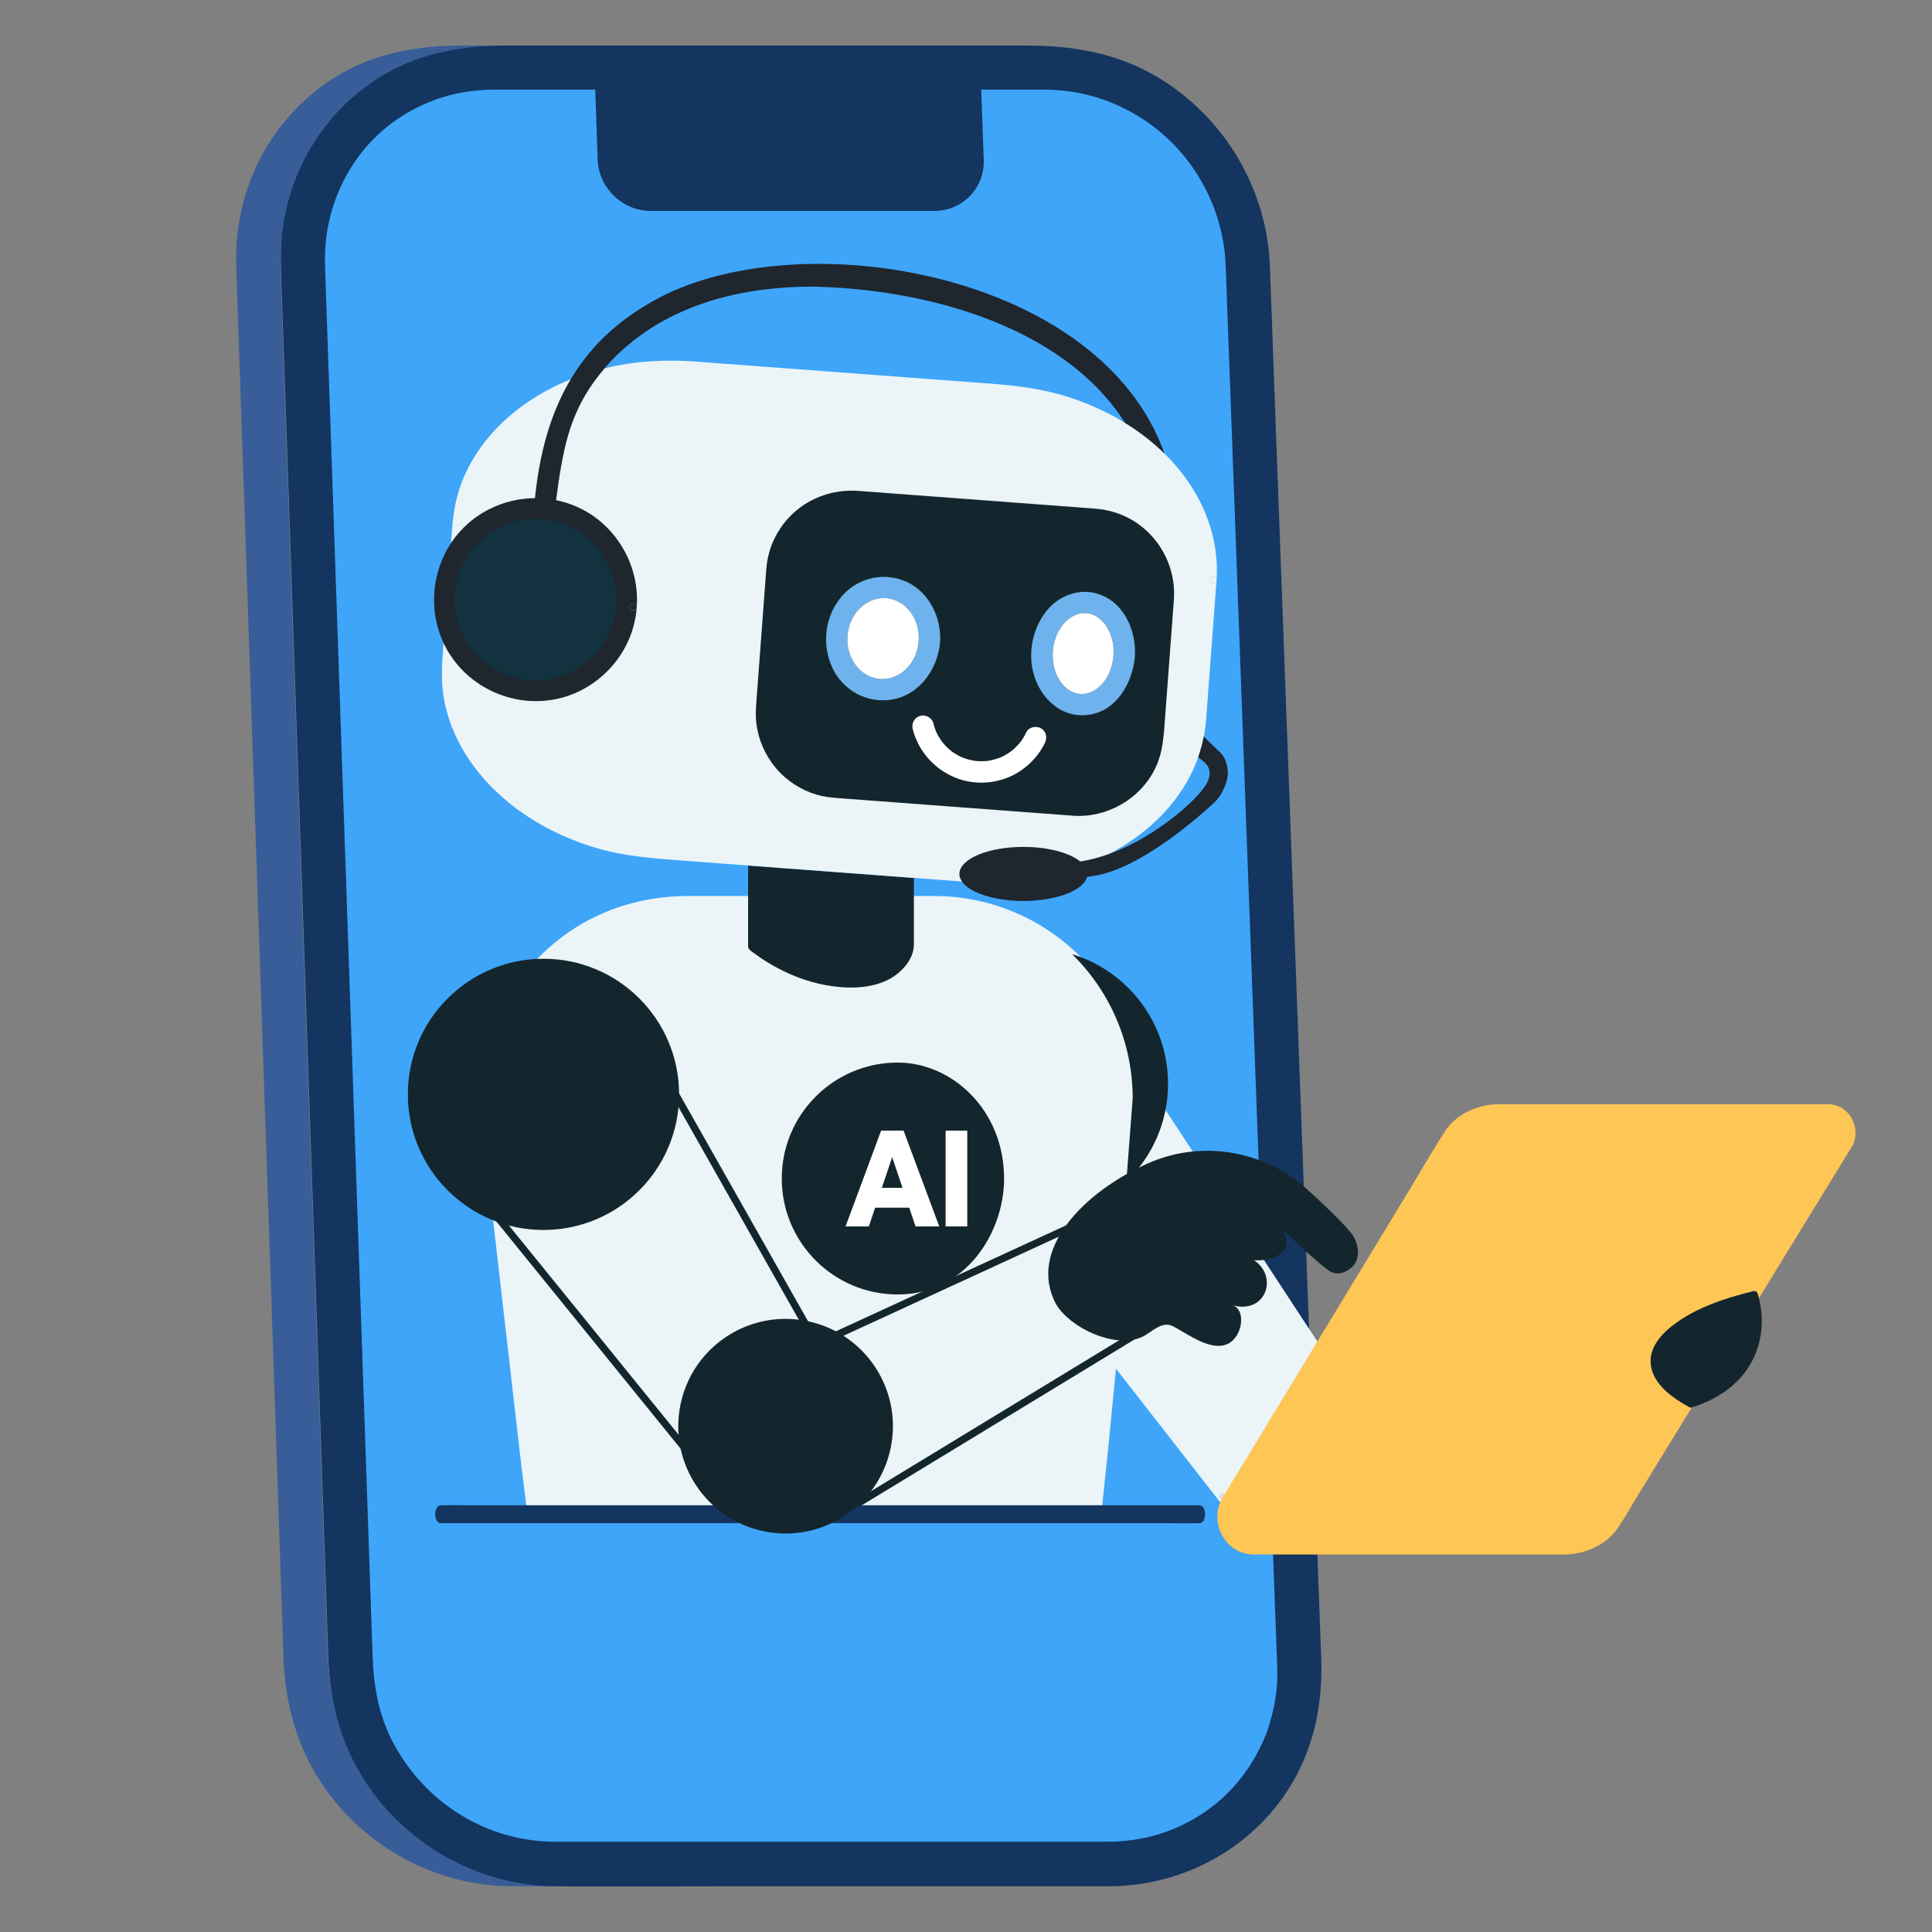 <?xml version="1.0" encoding="utf-8"?>
<!-- Generator: Adobe Illustrator 27.5.0, SVG Export Plug-In . SVG Version: 6.00 Build 0)  -->
<svg version="1.1" id="Layer_1" xmlns="http://www.w3.org/2000/svg" xmlns:xlink="http://www.w3.org/1999/xlink" x="0px" y="0px"
	 viewBox="0 0 5000 5000" style="enable-background:new 0 0 5000 5000;" xml:space="preserve">
<rect x="0" y="0" width="5000" height="5000" fill="#808080" stroke="none"/>
<rect style="fill:none;" width="5000" height="5000"/>
<g>
	<g>
		<g>
			<g>
				<g>
					<path style="fill:#385D98;" d="M1522.665,4766.342h-46.487c-52.515,0-105.028,0.282-157.552,0
						c-173.875-0.936-334.813-99.141-418.279-258.311c-35.677-68.037-49.335-142.36-52.066-222.449L728.27,765.687
						c-0.916-26.87-1.953-53.742-2.748-80.609c-4.554-153.867,68.712-299.854,194.979-381.845
						c73.264-47.574,153.599-70.684,241.047-71.151c14.247-0.076,28.502,0,42.752,0h108.865
						c-1.755-38.109-4.148-76.18-7.569-114.159h-110.261c-119.952,0-234.987,21.246-335.833,86.72
						C699.473,308.541,605.722,490.231,611.271,684.036c2.474,86.41,5.872,172.852,8.808,259.296l113.755,3348.698
						c3.595,105.815,29.049,208.706,84.759,301.394c106.468,177.137,301.425,287.15,503.752,288.242
						c67.848,0.366,135.691,0.437,203.53,0.395C1524.665,4843.481,1523.608,4804.907,1522.665,4766.342z"/>
				</g>
			</g>
			<g>
				<g>
					<path style="fill:#3EA5F9;" d="M2870.531,4824H1436.353c-282.233,0-518.882-229.917-528.565-513.376L783.898,683.752
						c-9.6-281.047,210.257-508.753,491.06-508.753h1426.907c280.803,0,516.826,227.707,527.179,508.753l133.604,3626.872
						C3373.089,4594.083,3152.764,4824,2870.531,4824z"/>
				</g>
			</g>
			<g>
				<g>
					<path style="fill:#133560;" d="M2868.439,4766.342c-166.484,0-332.968,0-499.452,0c-258.921,0-517.842,0-776.763,0
						c-52.515,0-105.028,0.283-157.552,0c-173.875-0.936-334.826-99.141-418.311-258.311
						c-35.686-68.038-49.353-142.36-52.094-222.449c-1.56-45.601-3.121-91.197-4.681-136.789
						c-6.273-183.318-12.544-366.563-18.813-549.735c-8.948-261.477-17.891-522.804-26.829-783.983
						c-9.609-280.801-19.213-561.429-28.811-841.885c-8.458-247.15-16.911-494.166-25.36-741.049
						c-5.323-155.538-10.644-311.023-15.963-466.456c-0.92-26.87-1.96-53.742-2.759-80.609
						c-4.573-153.867,68.674-299.854,194.93-381.845c73.258-47.574,153.59-70.684,241.038-71.151c14.247-0.076,28.502,0,42.752,0
						c88.596,0,177.192,0,265.788,0c268.621,0,537.243,0,805.864,0c89.894,0,179.787,0,269.681,0c14.25,0,28.499-0.076,42.752,0
						c87.527,0.467,169.131,23.377,246.089,71.151c131.976,81.928,215.668,228.109,222.033,381.65
						c1.096,26.43,1.944,52.866,2.916,79.299c5.734,155.933,11.471,311.92,17.209,467.96
						c9.024,245.396,18.054,490.924,27.088,736.584c10.368,281.943,20.743,564.059,31.125,846.35
						c9.558,259.917,19.122,519.982,28.691,780.195c6.782,184.433,13.568,368.941,20.356,553.522
						c1.677,45.592,3.353,91.188,5.03,136.789c0.294,7.997,0.626,15.996,0.882,23.993c0.011,0.349,0.028,0.697,0.039,1.045
						c0.342,10.912,0.464,21.81,0.182,32.703c-0.167,6.463-0.455,12.919-0.864,19.363c0.013-0.207-1.754,19.093-0.777,10.176
						c-2.629,23.981-7.198,47.724-13.314,70.925c-6.352,24.095-11.958,40.42-19.97,58.685
						c-34.686,79.076-87.761,143.479-155.124,188.699C3040.331,4741.596,2958.096,4765.776,2868.439,4766.342
						c-73.781,0.466-69.769,115.792,4.184,115.325c206.197-1.302,397.359-115.705,488.816-299.015
						c45.291-90.777,61.574-189.875,57.801-292.146c-4.513-122.302-9.025-244.571-13.535-366.807
						c-8.54-231.433-17.075-462.749-25.607-693.948c-10.403-281.928-20.8-563.682-31.19-845.263
						c-10.113-274.069-20.22-547.973-30.321-821.713c-7.685-208.261-15.366-416.427-23.044-624.498
						c-3.13-84.81-5.806-169.619-9.387-254.397c-8.346-197.591-119.585-383.613-292.78-485.635
						c-104.364-61.477-217.708-80.32-334.706-80.32c-224.865,0-449.731,0-674.596,0c-224.428,0-448.855,0-673.283,0
						c-119.953,0-234.985,21.246-335.822,86.72C814.954,308.541,721.226,490.231,726.8,684.036
						c2.485,86.41,5.894,172.852,8.841,259.296c7.129,209.084,14.261,418.263,21.397,627.539
						c9.347,274.133,18.7,548.43,28.058,822.892c9.593,281.35,19.192,562.873,28.797,844.569
						c7.854,230.339,15.711,460.795,23.573,691.366c4.117,120.746,8.235,241.523,12.354,362.333
						c3.608,105.815,29.075,208.706,84.797,301.394c106.491,177.137,301.461,287.15,503.788,288.242
						c170.973,0.922,341.912,0,512.854,0c259.95,0,519.9,0,779.849,0c47.171,0,94.343,0,141.514,0
						C2946.452,4881.667,2942.382,4766.342,2868.439,4766.342z"/>
				</g>
			</g>
		</g>
		<g>
			<g>
				<path style="fill:#133560;" d="M2418.365,545.841h-734.57c-72.788,0-134.427-59.578-136.976-132.384l-7.797-222.725
					c-0.303-8.653,6.528-15.732,15.18-15.732h967.385c8.652,0,15.987,7.079,16.299,15.732l8.04,222.725
					C2548.556,486.263,2491.153,545.841,2418.365,545.841z"/>
			</g>
		</g>
	</g>
</g>
<g>
	<path style="fill:#EBF4F7;" d="M2951.084,2851.28c0,0.541-0.043,1.056-0.12,1.545c-0.163,2.164-0.326,4.336-0.489,6.499
		c-5.254,69.131-9.676,138.373-15.771,207.427c-4.018,45.555-8.912,91.041-13.368,136.544
		c-9.118,93.024-18.227,186.049-27.336,279.073c-8.98,91.659-17.952,183.318-26.933,274.986
		c-4.052,41.408-10.958,101.612-15.011,143.029c-0.498,5.083-3.967,9.418-9.418,9.418c-0.824,0-1.648-0.017-2.472,0
		c-19.215,0.507-38.506,0-57.721,0l-1409.507,6.858c-5.581,0-12.969-29.998-13.544-35.063c-0.155-1.288,3.825,23.078,3.679,21.799
		c-3.331-28.959-10.788-83.554-14.119-112.505c-6.551-56.965-13.102-113.922-19.661-170.887
		c-8.285-72.059-16.579-144.117-24.864-216.175c-8.543-74.196-17.077-148.401-25.611-222.597
		c-7.289-63.387-14.587-126.774-21.876-190.161c-4.568-39.708-9.135-79.425-13.711-119.133
		c-6.963-60.562,4.001-123.503,22.288-181.249c35.536-112.204,108.599-210.518,205.237-277.571
		c90.895-63.069,198.79-94.295,309.028-94.295h165.006c5.1,0,9.418,4.327,9.418,9.418v117.459
		c25.825,21.653,60.03,40.936,91.977,55.48c59.678,27.165,129.736,43.374,195.261,32.677c39.416-6.439,77.699-25.061,96.398-61.936
		c3.494-6.903,5.649-14.089,7.761-22.649c0.017-0.069,0.026-0.12,0.043-0.18c-0.034-0.318-0.077-0.773-0.103-1.425
		c-0.301-6.13,0-12.346,0-18.476V2328.24c0-5.1,4.327-9.418,9.418-9.418c43.357,0,86.885-1.288,129.994,4.164
		c129.848,16.433,250.895,80.953,336.484,180.116c82.988,96.158,128.86,219.61,129.625,346.513
		C2951.11,2850.147,2951.127,2850.696,2951.084,2851.28z"/>
</g>
<g>
	<path style="fill:#14262D;" d="M2365.121,2272.229v172.174c0,40.764-35.973,77.012-70.479,93.033
		c-48.397,22.469-105.534,21.43-157.013,12.2c-49.367-8.843-96.956-27.611-140.313-52.647
		c-14.183-8.191-27.972-17.094-41.167-26.795c-5.572-4.087-12.621-8.208-17.223-13.462c-4.19-4.799-2.825-12.887-2.825-18.837
		v-197.794c28.813,2.163,57.618,4.319,86.431,6.473c98.819,7.401,197.648,14.802,296.467,22.202
		C2334.376,2269.927,2349.744,2271.078,2365.121,2272.229z"/>
</g>
<g>
	<path d="M3413.506,3483.135l-234.348,386.152c-5.445,7.009-9.666,14.451-12.737,22.101
		c-29.411-55.149-40.452-120.509-26.868-186.51c24.776-120.377,123.976-206.387,239.718-219.897
		C3390.538,3483.662,3401.975,3483.021,3413.506,3483.135z"/>
	<path d="M3166.476,3892.403l-0.434-0.813c-14.938-28.01-24.898-58.063-29.603-89.324c-4.868-32.344-3.962-65.14,2.695-97.475
		c12.029-58.445,41.726-110.403,85.879-150.256c21.253-19.183,45.234-34.933,71.28-46.815
		c26.362-12.027,54.263-19.821,82.929-23.167c11.43-1.337,22.969-1.958,34.289-1.849l0.754,0.008l-0.391,0.645l-234.348,386.152
		c-5.31,6.84-9.575,14.241-12.706,22.038L3166.476,3892.403z M3410.931,3483.551c-10.458,0-21.078,0.623-31.61,1.856
		c-118.99,13.888-215.177,102.122-239.348,219.557c-12.955,62.94-3.578,128.75,26.396,185.412
		c3.126-7.559,7.31-14.738,12.449-21.352l233.928-385.467C3412.143,3483.553,3411.537,3483.551,3410.931,3483.551z"/>
</g>
<g>
	<path style="fill:#14262D;" d="M1689.339,2747.456c13.364,23.617,26.728,47.233,40.092,70.85
		c31.925,56.417,63.85,112.834,95.775,169.251c38.597,68.208,77.195,136.417,115.792,204.625
		c33.381,58.991,66.763,117.982,100.144,176.973c11.053,19.532,22.106,39.065,33.159,58.597c4.98,8.8,9.308,19.792,15.673,27.698
		c0.292,0.363,0.489,0.863,0.72,1.272c0-3.17,0-6.34,0-9.51c-29.58,39.314-58.964,78.777-88.244,118.316
		c-48.028,64.856-96.133,129.745-142.105,196.083c-8.45,12.194-16.86,24.434-24.813,36.96c-4.243,6.684-9.344,13.824-11.656,21.499
		c5.249-1.386,10.497-2.771,15.745-4.157c-20.935-25.819-41.87-51.637-62.805-77.456
		c-50.274-62.002-100.548-124.005-150.822-186.007c-60.817-75.004-121.634-150.009-182.451-225.013
		c-52.563-64.826-105.127-129.651-157.69-194.477c-17.313-21.352-34.625-42.703-51.938-64.055
		c-7.918-9.765-15.382-21.744-24.602-30.342c-0.395-0.368-0.712-0.878-1.054-1.3c-4.441,4.441-8.882,8.882-13.323,13.323
		c16.974,14.146,31.599-14.691,38.177-26.37c11.184-19.858,20.034-42.542,34.35-60.431c0.968-1.209,2.116-2.373,3.206-3.528
		c0.794-0.842,1.372-1.104,1.244-1.203c0.28,0.215-3.265-0.272-3.264-0.359c-0.013,1.516,9.093,5.988,10.841,7.018
		c9.407,5.545,19.743,9.786,30.325,12.476c22.114,5.621,45.209,4.774,67.469,0.502c52.031-9.985,100.312-37.881,143.47-67.544
		c43.634-29.99,84.316-64.293,122.814-100.589c20.853-19.66,41.424-39.845,60.569-61.195c8.075-9.004-5.207-22.373-13.323-13.323
		c-47.427,52.89-101.366,101.717-158.495,143.822c-41.625,30.679-87.005,59.689-136.842,74.86
		c-21.506,6.547-44.203,10.459-66.707,7.898c-9.639-1.097-19.363-3.54-28.306-7.322c-4.426-1.872-8.694-4.163-12.8-6.653
		c-5.13-3.112-10.082-8.066-16.407-8.282c-9.241-0.316-15.943,8.236-20.814,14.924c-7.198,9.882-12.911,20.854-18.658,31.615
		c-6.19,11.589-12.123,23.348-18.883,34.621c-2.464,4.109-5.136,8.295-7.935,11.758c-1.246,1.541-2.499,2.662-2.484,2.541
		c-0.14,1.133-2.218-1.123,0.548-0.127c-1.023,0.254-0.716,0.216,0.921-0.114c1.733-0.026,3.169,0.535,4.308,1.684
		c-9.396-7.83-20.959,3.905-13.323,13.323c20.935,25.819,41.87,51.637,62.805,77.456c50.274,62.002,100.548,124.005,150.822,186.007
		c60.817,75.004,121.634,150.009,182.451,225.013c52.563,64.825,105.127,129.651,157.69,194.477
		c17.313,21.352,34.626,42.703,51.938,64.055c8.135,10.032,15.814,20.865,24.602,30.342c0.376,0.406,0.705,0.869,1.054,1.3
		c4.678,5.77,13.877,2.044,15.745-4.157c0.808-2.683-0.528,0.878,0.186-0.586c0.672-1.377,1.38-2.731,2.119-4.074
		c1.955-3.554,4.099-7.009,6.255-10.444c6.565-10.458,13.509-20.68,20.494-30.859c20.813-30.33,42.317-60.187,63.902-89.97
		c46.163-63.695,93.02-126.887,140.104-189.903c10.601-14.188,21.21-28.37,31.858-42.522c1.981-2.633,1.517-6.828,0-9.51
		c-13.364-23.617-26.728-47.233-40.092-70.85c-31.925-56.417-63.85-112.834-95.775-169.251
		c-38.597-68.208-77.195-136.417-115.792-204.625c-33.381-58.991-66.763-117.982-100.144-176.973
		c-16.218-28.66-31.339-58.384-48.832-86.295c-0.258-0.411-0.48-0.849-0.72-1.272
		C1699.637,2727.394,1683.354,2736.878,1689.339,2747.456z"/>
</g>
<g>
	<path style="fill:#EBF4F7;" d="M3403.422,3497.042c-0.266-0.403-0.524-0.815-0.799-1.219c-0.781-1.125-1.554-2.258-2.327-3.391
		c1.039-1.631,2.087-3.263,3.125-4.894c4.327-6.774,12.972-4.877,16.373,0.163c-0.034-0.052-0.069-0.112-0.103-0.163
		c-15.72-23.962-31.44-47.925-47.16-71.896c-37.75-57.549-75.501-115.098-113.252-172.646
		c-45.675-69.62-91.342-139.249-137.017-208.869c-39.485-60.185-78.97-120.378-118.446-180.562
		c-19.163-29.217-37.699-58.974-57.549-87.727c-0.275-0.395-0.532-0.816-0.807-1.219c-3.142-4.8-10.543-6.654-14.793-1.906
		c-7.555,8.431-2.824,19.712-1.666,30.058c1.632,14.527,2.627,29.114,3.04,43.718c0.206,7.495,0.206,14.664-0.352,22.073
		c-1.52,19.961-3.031,39.914-4.55,59.867c-3.597,47.323-7.186,94.647-10.783,141.979c-5.074,66.744-12.938,133.385-19.463,200
		c-5.306,54.166-10.612,108.341-15.918,162.507c-3.005,30.71-7.478,61.661-9.058,92.492c-0.309,6.096,3.022,9.882,6.585,14.449
		c8.028,10.285,16.046,20.571,24.074,30.856c29.655,38.008,59.309,76.008,88.964,114.016
		c54.209,69.474,108.409,138.948,162.619,208.414c0.979,1.262,1.958,2.516,2.936,3.769c3.932,5.04,11.891,2.653,14.802-1.906
		c27.852-43.597,55.694-87.203,83.546-130.8c44.576-69.784,89.144-139.567,133.72-209.35c10.114-15.84,20.236-31.689,30.358-47.538
		C3415.931,3501.961,3407.68,3503.532,3403.422,3497.042z M2929.199,2774.122c4.525,0.584,9.058,1.167,13.591,1.751
		c0.627-2.352,1.245-4.705,1.872-7.066c1.769,11.788,3.254,23.619,4.327,35.484
		C2942.387,2794.238,2935.793,2784.176,2929.199,2774.122z M2890.513,3517.973c-0.927-2.224-1.846-4.439-2.764-6.663l3.039,3.889
		C2890.693,3516.127,2890.607,3517.046,2890.513,3517.973z M3155.626,3875.501c2.447-3.82,4.885-7.649,7.332-11.47
		c2.49,3.185,4.971,6.379,7.461,9.564C3165.491,3874.23,3160.554,3874.866,3155.626,3875.501z"/>
</g>
<g>
	<path style="fill:#14262D;" d="M2934.333,3445.527c-52.435,31.892-104.869,63.783-157.304,95.675
		c-24.892,15.139-49.785,30.276-74.677,45.414c-62.868,38.232-125.736,76.464-188.604,114.696
		c-67.703,41.172-135.407,82.345-203.11,123.517c-24.493,14.895-48.986,29.79-73.48,44.685
		c-11.717,7.125-25.455,13.439-36.195,22.011c-0.48,0.383-1.089,0.663-1.616,0.983c4.296,4.296,8.593,8.593,12.889,12.889
		c72.895-107.846,71.849-253.558-4.568-359.433c-22.447-31.1-50.147-57.576-82.026-78.878c0,5.423,0,10.846,0,16.269
		c30.242-13.924,60.485-27.844,90.729-41.764c62.224-28.639,124.448-57.278,186.672-85.917
		c61.3-28.214,122.599-56.427,183.899-84.641c24.377-11.22,48.755-22.44,73.133-33.66c56.538-26.021,113.076-52.042,169.614-78.064
		c1.417-0.652,2.835-1.305,4.252-1.957c-3.805-4.932-7.611-9.864-11.416-14.796c-31.249,39.653-23.878,98.428-12.445,144.01
		c12.959,51.665,36.2,105.458,72.698,144.996c14.619,15.836,33.801,30.997,56.311,31.52c12.129,0.282,12.125-18.559,0-18.841
		c-14.989-0.349-29.026-11.682-39.552-22.389c-16.144-16.423-28.665-36.252-39.353-56.542
		c-23.262-44.156-40.073-95.323-40.658-145.59c-0.251-21.604,2.464-46.256,16.322-63.842c6.633-8.416-1.36-19.424-11.416-14.796
		c-51.73,23.809-103.461,47.617-155.191,71.426c-25.37,11.676-50.74,23.353-76.11,35.03
		c-58.015,26.702-116.03,53.404-174.045,80.106c-64.523,29.697-129.046,59.395-193.569,89.092
		c-30.69,14.125-61.382,28.249-92.07,42.378c-5.771,2.657-11.542,5.314-17.313,7.971c-6.882,3.169-5.329,12.708,0,16.269
		c104.454,69.799,154.287,201.37,121.327,322.722c-8.723,32.118-22.869,62.258-41.493,89.812
		c-5.363,7.934,5.101,17.625,12.889,12.889c30.16-18.341,60.32-36.682,90.48-55.023c66.078-40.184,132.157-80.368,198.235-120.553
		c65.396-39.769,130.791-79.538,196.187-119.307c28.301-17.21,56.602-34.42,84.902-51.631
		c53.317-32.427,106.633-64.856,159.95-97.284c1.745-1.061,3.49-2.122,5.234-3.183
		C2954.188,3455.504,2944.73,3439.204,2934.333,3445.527z"/>
</g>
<g>
	<path style="fill:#EBF4F7;" d="M2887.749,3511.311l3.039,3.889c-0.094,0.927-0.18,1.846-0.275,2.773
		C2889.586,3515.75,2888.667,3513.535,2887.749,3511.311z"/>
</g>
<g>
	<path style="fill:#EBF4F7;" d="M2944.662,2768.808c1.769,11.788,3.254,23.619,4.327,35.484
		c-6.602-10.054-13.196-20.116-19.79-30.169c4.525,0.584,9.058,1.167,13.591,1.751
		C2943.417,2773.521,2944.035,2771.168,2944.662,2768.808z"/>
</g>
<g>
	<path style="fill:#EBF4F7;" d="M3162.958,3864.031c2.49,3.185,4.971,6.379,7.461,9.564c-4.928,0.635-9.865,1.271-14.793,1.906
		C3158.073,3871.681,3160.511,3867.852,3162.958,3864.031z"/>
</g>
<g>
	<path style="fill:#EBF4F7;" d="M3419.52,3497.316c-3.589,4.645-11.839,6.216-16.098-0.275c-0.266-0.403-0.524-0.815-0.799-1.219
		c-0.781-1.125-1.554-2.258-2.327-3.391c1.039-1.631,2.087-3.263,3.125-4.894c4.327-6.774,12.972-4.877,16.373,0.163
		c0.103,0.155,0.189,0.309,0.283,0.464c0.352,0.584,0.627,1.202,0.807,1.854c0.052,0.154,0.094,0.309,0.129,0.455
		C3421.675,3493.041,3420.979,3495.428,3419.52,3497.316z"/>
</g>
<g>
	<path style="fill:#14262D;" d="M1729.865,2695.585c-17.676-41.792-42.981-79.324-75.212-111.555
		c-32.231-32.231-69.763-57.536-111.554-75.212c-43.268-18.301-89.229-27.58-136.607-27.58s-93.339,9.279-136.607,27.58
		c-41.791,17.676-79.323,42.98-111.554,75.212c-32.231,32.231-57.536,69.763-75.212,111.555
		c-18.3,43.267-27.58,89.228-27.58,136.606s9.279,93.339,27.58,136.607c17.676,41.792,42.981,79.324,75.212,111.554
		c32.231,32.231,69.763,57.536,111.554,75.212c43.268,18.301,89.229,27.579,136.607,27.579s93.339-9.279,136.607-27.579
		c41.791-17.677,79.324-42.981,111.554-75.212c32.231-32.23,57.536-69.762,75.212-111.554c18.301-43.267,27.58-89.229,27.58-136.607
		S1748.166,2738.852,1729.865,2695.585z"/>
</g>
<g>
	<path style="fill:#14262D;" d="M3022.873,2804.765c0,99.407-41.376,189.148-107.848,252.945l16.335-215.017
		c0-146.208-59.972-278.38-156.665-373.265C2918.36,2513.196,3022.873,2646.781,3022.873,2804.765z"/>
</g>
<g>
	<path style="fill:#14262D;" d="M3444.928,3291.798c23.434,12.272,52.971-6.725,62.106-22.398
		c12.416-21.302,7.99-49.176-4.682-70.328c-15.305-25.548-111.476-115.721-138.533-137.228
		c-111.42-88.564-263.061-108.781-393.13-50.987c-166.48,73.973-313.043,224.227-237.408,364.756
		c36.965,61.522,150.375,114.147,219.264,85.735c28.031-11.561,52.916-45.685,85.124-28.12
		c40.706,22.198,98.688,65.664,141.253,43.985c37.541-19.12,46.272-89.36,10.108-99.33c88.457,24.387,119.151-75.354,56.568-116.164
		c94.582,2.612,109.721-62.02,42.347-106.213C3301.718,3164.539,3417.083,3277.215,3444.928,3291.798z"/>
</g>
<g>
	<path style="fill:#14262D;" d="M2598.571,3049.997c0,140.033-99.247,300.072-275.311,300.072
		c-165.725,0-300.071-134.347-300.071-300.072c0-165.725,134.346-300.071,300.071-300.071
		C2464.256,2749.925,2598.571,2873.003,2598.571,3049.997z"/>
</g>
<g>
	<path style="fill:#FFFFFF;" d="M2280.339,2926.017l-92.039,247.96h60.168l16.377-48.529h88.178l16.377,48.529h61.36l-92.337-247.96
		H2280.339z M2282.178,3074.084l26.756-79.284l26.756,79.284H2282.178z"/>
</g>
<g>
	<rect x="2447.266" y="2926.017" style="fill:#FFFFFF;" width="55.999" height="247.96"/>
</g>
<g>
	<g>
		<path style="fill:#133560;" d="M1140.818,3941.916c17.624,0,35.249,0,52.873,0c47.534,0,95.067,0,142.601,0
			c70.473,0,140.946,0,211.418,0c85.98,0,171.959,0,257.939,0c93.843,0,187.687,0,281.53,0c95.371,0,190.743,0,286.114,0
			c88.319,0,176.637,0,264.956,0c74.902,0,149.804,0,224.706,0c53.852,0,107.703,0,161.555,0c25.438,0,50.927,0.735,76.361,0
			c1.112-0.032,2.226,0,3.338,0c19.188,0,19.22-46.251,0-46.251c-17.625,0-35.249,0-52.874,0c-47.533,0-95.067,0-142.601,0
			c-70.473,0-140.946,0-211.418,0c-85.979,0-171.959,0-257.939,0c-93.843,0-187.687,0-281.53,0c-95.371,0-190.743,0-286.114,0
			c-88.319,0-176.637,0-264.956,0c-74.902,0-149.804,0-224.706,0c-53.852,0-107.703,0-161.555,0c-25.438,0-50.927-0.735-76.361,0
			c-1.112,0.032-2.226,0-3.339,0C1121.63,3895.665,1121.598,3941.916,1140.818,3941.916L1140.818,3941.916z"/>
	</g>
</g>
<g>
	<path style="fill:#14262D;" d="M2305.126,3746.97c-21.948,106.629-102.291,186.312-200.806,212.509
		c-40.274,10.716-83.595,12.494-127.203,3.518c-150.238-30.924-246.951-177.772-216.027-328.009
		c24.778-120.378,123.987-206.392,239.724-219.907c28.701-3.364,58.425-2.267,88.285,3.88
		c105.135,21.641,184.045,100.036,211.365,196.646c3.83,13.542,6.645,27.433,8.369,41.581
		C2312.409,3686.355,2311.378,3716.594,2305.126,3746.97z"/>
</g>
<g>
	<path style="fill:#FDC655;" d="M4787.273,2976.423c-4.327,7.057-8.663,14.115-12.99,21.172
		c-31.105,50.672-62.22,101.352-93.325,152.024c-49.427,80.524-98.854,161.039-148.272,241.563
		c-53.437,87.049-106.873,174.098-160.3,261.138c-43.083,70.178-86.156,140.365-129.239,210.543
		c-18.682,30.435-36.205,62.09-56.261,91.651c-29.989,44.198-86.053,68.435-138.158,68.538c-17.738,0.034-35.467,0-53.205,0
		h-740.546c-3.666,0-7.341,0.043-11.007,0c-30.608-0.395-57.978-15.231-75.458-40.283c-18.485-26.478-23.25-62.545-11.616-92.741
		c4.756-12.346,12.543-22.889,19.352-34.11c42.833-70.573,85.667-141.155,128.5-211.736c33.543-55.274,67.096-110.548,100.64-165.83
		c27.912-45.993,55.823-91.977,83.735-137.969c51.822-85.401,103.653-170.801,155.475-256.201
		c31.612-52.08,61.953-105.224,94.948-156.446c28.736-44.619,85.761-69.775,137.455-70.075c14.398-0.086,28.796,0,43.194,0h768.629
		c14.277,0,28.581-0.206,42.859,0C4791.36,2858.535,4822.242,2929.812,4787.273,2976.423z"/>
</g>
<g>
	<path style="fill:#14262D;" d="M4548.93,3348.115c-1.475-4.973-6.556-7.825-11.589-6.58
		c-75.615,18.713-156.621,44.92-217.253,95.854c-19.589,16.457-37.459,37.129-45.027,62.021
		c-6.944,22.841-2.905,46.883,8.959,67.344c19.232,33.167,53.61,56.045,86.459,74.115c2.005,1.731,4.807,2.519,8.178,1.456
		c53.044-16.708,102.537-45.391,136.676-90.09c28.114-36.809,43.138-82.131,44.121-128.339
		C4559.997,3398.31,4556.197,3372.625,4548.93,3348.115z"/>
</g>
<g>
	<g>
		<path style="fill:#EBF4F7;" d="M1562.874,953.758c-29.109,7.288-57.907,16.575-85.911,27.886
			c-73.545,29.674-141.667,73.275-195.895,131.173c-34.162,36.473-62.369,78.437-81.752,124.56
			c-17.047,40.581-25.643,82.807-28.924,126.559l-3.315,44.334c-0.742,9.92,12.475,11.531,17.25,4.665
			c45.237-65.093,120.123-104.527,198.417-105.733c11.969-0.177,24.015,0.531,36.043,2.176c5.98,0.818,11.91,1.864,17.773,3.121
			c0.531-3.922,1.054-7.811,1.577-11.666c2.606-19.426,5.145-38.084,7.845-56.085c16.718-111.908,38.978-198.392,118.47-291.38
			C1563.928,953.497,1563.396,953.623,1562.874,953.758z M1185.583,1408.272c-5.744-1.56-11.497-3.121-17.241-4.673
			c5.98-8.604,12.408-16.777,19.266-24.512C1186.924,1388.829,1186.308,1398.563,1185.583,1408.272z"/>
		<path style="fill:#EBF4F7;" d="M2795.714,2229.634c-27.574-22.454-83.068-37.806-147.09-37.806
			c-91.486,0-165.647,31.311-165.647,69.943c0,6.782,2.286,13.344,6.563,19.544c98.378,6.833,196.317-0.801,290.343-32.534
			c31.049-10.476,61.609-23.441,90.938-38.86C2846.231,2218.896,2821.01,2225.762,2795.714,2229.634z"/>
		<path style="fill:#EBF4F7;" d="M3148.501,1500.627c7.414-105.607-32.306-207.367-99.179-288.048
			c-11.253-13.58-23.197-26.528-35.74-38.852c-30.712-30.181-65.042-56.608-101.786-79.214
			c-47.186-29.059-98.336-51.842-150.903-68.282c-64.199-20.075-130.077-28.316-196.781-33.31
			c-55.41-4.15-110.828-8.3-166.238-12.45c-77.94-5.837-155.879-11.674-233.819-17.503c-74.777-5.601-149.553-11.202-224.322-16.794
			c-45.878-3.441-91.748-6.875-137.626-10.308c-79.888-5.98-159.684-1.814-237.657,17.503
			c-79.492,92.988-101.752,179.472-118.47,291.38c-2.699,18-5.238,36.659-7.845,56.085c-0.523,3.855-1.046,7.743-1.577,11.666
			c72.229,15.512,134.708,63.819,168.034,130.178c36.726,73.115,33.378,162.535-8.089,232.959
			c-40.463,68.703-114.168,114.767-193.871,119.997c-99.643,6.537-193.348-48.67-237.328-137.963
			c-4.386-8.891-16.625-3.712-17.25,4.673c-3.484,46.485-7.634,92.068-0.439,138.503c9.439,60.884,34.44,118.943,69.429,169.452
			c78.007,112.616,201.15,188.675,331.539,225.823c67.565,19.249,136.344,24.976,205.891,30.18
			c52.146,3.906,104.299,7.811,156.445,11.708c28.308,2.125,56.608,4.243,84.916,6.36c97.087,7.271,194.183,14.542,291.27,21.813
			c15.107,1.13,30.206,2.26,45.313,3.391c50.535,3.779,101.077,7.566,151.612,11.345c1.839,0.135,3.669,0.27,5.508,0.396
			c-4.277-6.199-6.563-12.762-6.563-19.544c0-38.633,74.161-69.943,165.647-69.943c64.022,0,119.516,15.352,147.09,37.806
			c25.297-3.872,50.518-10.738,75.106-19.713c86.24-45.313,161.776-111.806,207.502-198.502
			c8.84-16.769,16.389-34.078,22.614-51.816c6.107-17.401,10.94-35.216,14.474-53.335c2.91-14.837,4.943-29.885,6.099-45.077
			c2.126-28.013,4.192-56.026,6.292-84.038c6.445-86.08,12.889-172.151,19.333-258.222c0.447-5.964,0.894-11.927,1.341-17.891
			c-0.844,11.834-19.359,11.885-18.515,0C3130.838,1489.35,3148.931,1489.156,3148.501,1500.627z M1164.242,1693.326
			c-5.457-8.427-10.443-17.208-14.922-26.309c5.744-1.56,11.497-3.112,17.241-4.673
			C1165.786,1672.668,1165.01,1683.001,1164.242,1693.326z"/>
	</g>
	<g>
		<path style="fill:#EBF4F7;" d="M1166.562,1662.344c-0.776,10.325-1.552,20.657-2.32,30.982
			c-5.457-8.427-10.443-17.208-14.922-26.309C1155.065,1665.456,1160.817,1663.904,1166.562,1662.344z"/>
	</g>
	<g>
		<path style="fill:#EBF4F7;" d="M1187.607,1379.087c-0.683,9.743-1.299,19.477-2.024,29.185c-5.744-1.56-11.497-3.121-17.241-4.673
			C1174.322,1394.995,1180.749,1386.822,1187.607,1379.087z"/>
	</g>
	<g>
		<path style="fill:#EBF4F7;" d="M3148.501,1500.627c-0.008,0.135-0.017,0.278-0.025,0.413c-0.844,11.834-19.359,11.885-18.515,0
			C3130.838,1489.35,3148.931,1489.156,3148.501,1500.627z"/>
	</g>
	<g>
		<path style="fill:#14262D;" d="M2940.13,1352.175c-31.4-20.95-67.775-32.821-105.307-35.798
			c-7.953-0.631-15.912-1.191-23.867-1.787c-43.583-3.263-87.166-6.526-130.749-9.789c-62.032-4.644-124.065-9.288-186.098-13.933
			c-58.086-4.349-116.173-8.698-174.259-13.047c-32.625-2.443-65.25-4.885-97.875-7.328c-67.843-5.079-134.714,19.421-181.156,69.77
			c-29.589,32.078-49.527,72.825-55.789,116.075c-1.927,13.312-2.644,26.784-3.647,40.189
			c-4.082,54.522-8.164,109.044-12.246,163.566c-3.868,51.67-7.737,103.34-11.605,155.01c-1.416,18.908-2.505,37.62-0.192,56.575
			c5.225,42.807,22.824,82.993,50.576,115.997c27.523,32.731,64.902,57.042,105.946,69.022c17.555,5.124,35.561,7.364,53.723,8.724
			c35.716,2.674,71.433,5.348,107.149,8.022c59.575,4.46,119.149,8.92,178.724,13.381c61.271,4.587,122.542,9.175,183.813,13.762
			c40.806,3.055,81.612,6.11,122.418,9.165c5.812,0.435,11.623,0.87,17.435,1.305c87.637,6.016,173.061-42.564,212.039-121.507
			c21.167-42.871,22.714-88.382,26.193-134.846c4.487-59.935,8.974-119.87,13.462-179.806c3.064-40.922,6.205-81.84,9.191-122.768
			C3043.777,1473.097,3006.067,1396.168,2940.13,1352.175z"/>
	</g>
	<g>
		<g>
			<path style="fill:#6EB3ED;" d="M2337.48,1738.09l0.009-0.008c-0.025,0.017-0.042,0.034-0.067,0.051
				C2337.447,1738.124,2337.463,1738.107,2337.48,1738.09z M2348.783,1506.996c-57.688-27.726-127.032-13.445-169.207,34.946
				c-44.63,51.201-53.841,124.122-25.778,185.537c26.621,58.278,88.872,92.929,152.185,83.372
				c72.676-10.974,120.208-77.813,126.77-147.537c0.067-0.582,0.118-1.164,0.16-1.755
				C2436.946,1600.085,2405.795,1534.401,2348.783,1506.996z M2377.378,1661.559c-0.135,1.653-0.287,3.307-0.456,4.96
				c-0.489,3.011-1.054,6.006-1.721,8.983c-1.442,6.385-3.315,12.67-5.609,18.793c-0.219,0.573-0.43,1.147-0.649,1.721
				c-0.228,0.481-0.818,1.847-1.038,2.277c-1.333,2.649-2.606,5.306-4.041,7.895c-2.75,4.977-5.812,9.802-9.177,14.382
				c-0.076,0-2.885,3.467-3.636,4.31c-1.898,2.134-3.846,4.201-5.879,6.208c-2.016,1.991-4.125,3.863-6.233,5.753
				c-0.456,0.405-0.928,0.802-1.4,1.198c-0.017,0.008-0.034,0.025-0.051,0.042c-0.025,0.017-0.042,0.034-0.067,0.051
				c-0.051,0.042-0.11,0.093-0.177,0.152c-0.008,0.008-0.025,0.017-0.042,0.034c-0.034,0.025-0.076,0.059-0.118,0.093
				c-0.042,0.034-0.076,0.068-0.118,0.101c-0.506,0.388-1.215,0.936-1.889,1.4c-4.268,2.944-8.629,5.71-13.218,8.131
				c-0.953,0.498-7.322,3.365-5.812,2.843c-2.404,0.936-4.85,1.788-7.322,2.547c-4.858,1.501-9.793,2.387-14.753,3.441
				c-0.059-0.008-0.101-0.008-0.16-0.017c-1.156-0.067-2.463,0.211-3.627,0.287c-3.256,0.186-6.529,0.236-9.785,0.135
				c-2.792-0.084-5.542-0.363-8.317-0.573c-0.076-0.025-0.152-0.051-0.245-0.076c-1.13-0.346-2.421-0.447-3.585-0.692
				c-5.787-1.223-11.387-2.978-16.921-5.044c-0.093-0.051-0.194-0.101-0.304-0.16c-1.063-0.54-2.151-1.021-3.214-1.561
				c-2.48-1.257-4.901-2.606-7.28-4.04s-4.648-3.037-6.976-4.547c-0.253-0.169-0.708-0.506-1.13-0.827
				c-0.877-0.725-1.771-1.451-2.632-2.193c-4.226-3.678-8.207-7.651-11.893-11.868c-0.801-0.911-1.561-1.856-2.345-2.775
				c-0.084-0.093-0.152-0.177-0.219-0.253c-1.873-2.606-3.695-5.238-5.398-7.963c-3.07-4.917-5.711-10.021-8.19-15.259
				c-0.051-0.101-0.093-0.177-0.135-0.27c-0.464-1.181-0.911-2.362-1.341-3.551c-1.147-3.188-2.185-6.419-3.096-9.675
				c-1.459-5.23-2.64-10.569-3.467-15.942c0.051-0.026-0.346-3.669-0.43-4.833c-0.287-4.007-0.405-8.022-0.363-12.037
				c0.034-3.18,0.169-6.352,0.405-9.523c0.076-1.097,0.548-5.221,0.464-5.002c1.012-6.461,2.497-12.872,4.403-19.122
				c0.75-2.488,1.577-4.96,2.471-7.406c0.413-1.139,0.852-2.286,1.299-3.425c0.084-0.169,0.177-0.363,0.303-0.624
				c2.741-5.702,5.652-11.278,9.068-16.609c1.552-2.429,3.197-4.783,4.884-7.119c0.076-0.084,0.152-0.177,0.244-0.287
				c0.802-0.928,1.569-1.889,2.379-2.817c4.015-4.605,8.376-8.806,12.931-12.872c0.312-0.278,1.636-1.375,2.328-1.965
				c0.261-0.203,0.472-0.363,0.548-0.413c2.303-1.577,4.589-3.188,6.959-4.665c2.37-1.468,4.782-2.86,7.246-4.159
				c1.333-0.7,6.115-2.859,5.871-2.859c4.614-1.78,9.346-3.264,14.154-4.412c2.463-0.59,4.96-0.97,7.44-1.476
				c1.805-0.118,3.61-0.32,5.415-0.413c5.559-0.261,10.999,0.059,16.524,0.472c1.392,0.278,2.801,0.498,4.192,0.793
				c3.155,0.666,6.284,1.476,9.363,2.412c2.514,0.776,5.019,1.636,7.474,2.589c-1.147-0.371,4.285,2.1,5.719,2.859
				c2.792,1.493,5.533,3.104,8.191,4.825c1.257,0.81,5.618,4.04,5.356,3.728c4.496,3.703,8.73,7.718,12.644,12.028
				c0.937,1.037,4.218,5.053,4.319,5.053c1.603,2.193,3.146,4.411,4.597,6.697c3.306,5.179,6.175,10.594,8.756,16.162
				c-0.413-0.641,2.412,6.377,2.792,7.549c1.072,3.231,2.016,6.495,2.843,9.802c0.835,3.34,1.552,6.706,2.143,10.105
				c0.118,0.683,0.236,1.358,0.346,2.041c-0.034-0.034,0.211,2.193,0.321,3.585
				C2377.935,1646.309,2377.884,1653.926,2377.378,1661.559z"/>
		</g>
		<g>
			<path style="fill:#FFFFFF;" d="M2377.378,1661.559c-0.135,1.653-0.287,3.307-0.456,4.96c-0.489,3.011-1.054,6.006-1.721,8.983
				c-1.442,6.385-3.315,12.67-5.609,18.793c-0.219,0.573-0.43,1.147-0.649,1.721c-0.228,0.481-0.818,1.847-1.038,2.277
				c-1.333,2.649-2.606,5.306-4.041,7.895c-2.75,4.977-5.812,9.802-9.177,14.382c-0.076,0-2.885,3.467-3.636,4.31
				c-1.898,2.134-3.846,4.201-5.879,6.208c-2.016,1.991-4.125,3.863-6.233,5.753c-0.456,0.405-0.928,0.802-1.4,1.198
				c-0.017,0.008-0.034,0.025-0.051,0.042c-0.025,0.017-0.042,0.034-0.067,0.051c-0.051,0.042-0.11,0.093-0.177,0.152
				c-0.017,0.008-0.025,0.017-0.042,0.034c-0.034,0.025-0.076,0.059-0.118,0.093c-0.042,0.034-0.076,0.068-0.118,0.101
				c-0.506,0.388-1.215,0.936-1.889,1.4c-4.268,2.944-8.629,5.71-13.218,8.131c-0.953,0.498-7.322,3.365-5.812,2.843
				c-2.404,0.936-4.85,1.788-7.322,2.547c-4.858,1.501-9.793,2.387-14.753,3.441c-0.059-0.008-0.101-0.008-0.16-0.017
				c-1.156-0.067-2.463,0.211-3.627,0.287c-3.256,0.186-6.529,0.236-9.785,0.135c-2.792-0.084-5.542-0.363-8.317-0.573
				c-0.076-0.025-0.152-0.051-0.245-0.076c-1.13-0.346-2.421-0.447-3.585-0.692c-5.787-1.223-11.387-2.978-16.921-5.044
				c-0.093-0.051-0.194-0.101-0.304-0.16c-1.063-0.54-2.151-1.021-3.214-1.561c-2.48-1.257-4.901-2.606-7.28-4.04
				s-4.648-3.037-6.976-4.547c-0.253-0.169-0.708-0.506-1.13-0.827c-0.877-0.725-1.771-1.451-2.632-2.193
				c-4.226-3.678-8.207-7.651-11.893-11.868c-0.801-0.911-1.561-1.856-2.345-2.775c-0.084-0.093-0.152-0.177-0.219-0.253
				c-1.873-2.606-3.695-5.238-5.398-7.963c-3.07-4.917-5.711-10.021-8.19-15.259c-0.051-0.101-0.093-0.177-0.135-0.27
				c-0.464-1.181-0.911-2.362-1.341-3.551c-1.147-3.188-2.185-6.419-3.096-9.675c-1.459-5.23-2.64-10.569-3.467-15.942
				c0.051-0.026-0.346-3.669-0.43-4.833c-0.287-4.007-0.405-8.022-0.363-12.037c0.034-3.18,0.169-6.352,0.405-9.523
				c0.076-1.097,0.548-5.221,0.464-5.002c1.012-6.461,2.497-12.872,4.403-19.122c0.75-2.488,1.577-4.96,2.471-7.406
				c0.413-1.139,0.852-2.286,1.299-3.425c0.084-0.169,0.177-0.363,0.303-0.624c2.741-5.702,5.652-11.278,9.068-16.609
				c1.552-2.429,3.197-4.783,4.884-7.119c0.076-0.084,0.152-0.177,0.244-0.287c0.802-0.928,1.569-1.889,2.379-2.817
				c4.015-4.605,8.376-8.806,12.931-12.872c0.312-0.278,1.636-1.375,2.328-1.965c0.261-0.203,0.472-0.363,0.548-0.413
				c2.303-1.577,4.589-3.188,6.959-4.665c2.37-1.468,4.782-2.86,7.246-4.159c1.333-0.7,6.115-2.859,5.871-2.859
				c4.614-1.78,9.346-3.264,14.154-4.412c2.463-0.59,4.96-0.97,7.44-1.476c1.805-0.118,3.61-0.32,5.415-0.413
				c5.559-0.261,10.999,0.059,16.524,0.472c1.392,0.278,2.801,0.498,4.192,0.793c3.155,0.666,6.284,1.476,9.363,2.412
				c2.514,0.776,5.019,1.636,7.474,2.589c-1.147-0.371,4.285,2.1,5.719,2.859c2.792,1.493,5.533,3.104,8.191,4.825
				c1.257,0.81,5.618,4.04,5.356,3.728c4.496,3.703,8.73,7.718,12.644,12.028c0.937,1.037,4.218,5.053,4.319,5.053
				c1.603,2.193,3.146,4.411,4.597,6.697c3.306,5.179,6.175,10.594,8.756,16.162c-0.413-0.641,2.412,6.377,2.792,7.549
				c1.072,3.231,2.016,6.495,2.843,9.802c0.835,3.34,1.552,6.706,2.143,10.105c0.118,0.683,0.236,1.358,0.346,2.041
				c-0.034-0.034,0.211,2.193,0.321,3.585C2377.935,1646.309,2377.884,1653.926,2377.378,1661.559z"/>
		</g>
		<g>
			<path style="fill:#6EB3ED;" d="M2808.029,1795.601c-0.245,0.042-0.498,0.076-0.75,0.101c-0.532,0.059-1.012,0.093-1.173,0.093
				C2805.886,1795.795,2806.291,1795.736,2808.029,1795.601z"/>
		</g>
		<g>
			<path style="fill:#6EB3ED;" d="M2861.709,1545.257c-53.824-28.527-117.331-9.97-154.134,36.735
				c-39.223,49.792-50.306,121.532-26.207,180.577c23.306,57.105,76.151,97.568,139.752,86.864
				c69.969-11.775,109.757-83.397,115.754-148.49c0.059-0.548,0.11-1.088,0.152-1.645
				C2940.914,1640.531,2916.082,1574.08,2861.709,1545.257z M2762.243,1783.21c0.245,0.202,0.472,0.405,0.633,0.557
				C2762.724,1783.64,2762.522,1783.463,2762.243,1783.21z M2762.918,1783.8c0.067,0.059,0.126,0.11,0.16,0.152
				C2763.045,1783.918,2762.994,1783.876,2762.918,1783.8z M2881.49,1699.298c-0.118,1.434-0.262,2.868-0.38,4.302
				c-0.05,0.523-0.076,0.886-0.093,1.122c-0.413,2.767-0.911,5.525-1.476,8.258c-1.291,6.276-2.952,12.458-4.993,18.532
				c-0.835,2.488-1.738,4.951-2.699,7.389c-0.093,0.101-1.594,3.492-2.033,4.386c-2.817,5.761-6.014,11.337-9.582,16.668
				c-0.456,0.683-2.471,3.517-3.079,4.411c-0.346,0.439-0.692,0.869-0.759,0.953c-1.08,1.223-2.109,2.488-3.206,3.703
				c-3.762,4.201-7.887,7.937-12.062,11.708c-0.371,0.329-0.641,0.59-0.844,0.776c-0.236,0.143-0.557,0.346-0.979,0.616
				c-2.269,1.476-4.47,3.028-6.799,4.411c-2.311,1.375-4.724,2.522-7.052,3.838c-0.126,0.068-0.531,0.27-0.945,0.472
				c-0.742,0.312-1.577,0.658-1.814,0.743c-4.673,1.611-9.337,2.733-14.12,3.905c-0.16,0.042-0.346,0.076-0.548,0.11
				c0.354-0.025,0.759-0.059,1.223-0.093c-0.658,0.051-1.316,0.126-1.974,0.194c-0.532,0.059-1.012,0.093-1.173,0.093
				c-0.084,0.009-0.16,0.009-0.236,0.017c-2.674,0.101-5.322,0.261-7.996,0.203c-0.548-0.008-3.5-0.211-5.188-0.295
				c-1.291-0.262-4.639-0.81-5.609-1.046c-2.201-0.523-4.386-1.13-6.537-1.822c-1.105-0.363-2.21-0.801-3.315-1.173
				c1.476,0.557,1.763,1.004-0.54-0.16c-0.051-0.025-0.101-0.051-0.152-0.076c-0.084-0.025-0.168-0.059-0.253-0.084
				c0.084,0.025,0.16,0.051,0.245,0.076c-4.344-2.21-8.519-4.555-12.619-7.203c-0.81-0.523-1.586-1.088-2.37-1.653
				c-0.084-0.076-0.152-0.135-0.245-0.211c-2.016-1.814-4.074-3.568-6.014-5.466c-1.965-1.915-3.855-3.905-5.668-5.964
				c-0.801-0.903-2.573-3.129-2.758-3.298c-2.978-4.125-5.711-8.427-8.174-12.872c-1.417-2.556-2.741-5.162-3.981-7.802
				c-0.43-0.911-0.843-1.83-1.257-2.75c-0.11-0.329-0.245-0.717-0.405-1.172c-1.999-5.786-3.922-11.539-5.339-17.503
				c-0.624-2.598-1.181-5.213-1.67-7.845c-0.245-1.35-0.472-2.708-0.692-4.066c-0.017-0.185-0.034-0.396-0.059-0.675
				c-0.65-6.487-0.979-12.999-0.877-19.527c0.051-3.34,0.194-6.681,0.439-10.012c0.076-0.97,0.557-5.753,0.439-5.28
				c0.852-6.006,2.176-11.969,3.745-17.823c1.518-5.66,3.391-11.202,5.516-16.668c0.017-0.051,0.034-0.093,0.051-0.143
				c0.076-0.152,0.152-0.321,0.253-0.523c0.557-1.181,1.097-2.379,1.67-3.551c1.51-3.096,3.138-6.141,4.867-9.127
				c1.282-2.193,2.615-4.361,4.015-6.495c0.692-1.046,1.4-2.092,2.117-3.121c0.203-0.295,1.029-1.426,1.611-2.235
				c0.818-0.97,2.708-3.273,3.205-3.846c2.134-2.421,4.361-4.766,6.681-7.018c1.721-1.662,3.5-3.239,5.289-4.825
				c0.295-0.262,1.383-1.139,2.092-1.712c0.295-0.219,0.548-0.405,0.633-0.455c4.547-2.944,9.152-5.576,13.851-8.249
				c0.118-0.068,0.497-0.253,0.894-0.447c0.725-0.312,1.552-0.658,1.873-0.768c2.134-0.742,4.26-1.468,6.436-2.083
				c2.539-0.725,5.112-1.24,7.676-1.822c0.076-0.017,0.194-0.042,0.346-0.068c0.86-0.101,2.05-0.236,2.37-0.253
				c2.666-0.126,5.314-0.261,7.988-0.202c0.675,0.017,3.467,0.202,5.137,0.295c1.215,0.228,3.897,0.65,4.555,0.793
				c2.952,0.658,5.82,1.569,8.714,2.438c0.708,0.211,1.392,0.489,2.083,0.751c-1.333-0.531-1.51-0.903,0.7,0.219
				c0.051,0.025,0.101,0.051,0.16,0.076c0.076,0.025,0.16,0.059,0.244,0.084c-0.076-0.025-0.152-0.042-0.219-0.067
				c2.632,1.333,5.263,2.632,7.802,4.142c2.134,1.265,4.184,2.64,6.208,4.057c-1.341-0.894,2.615,2.067,3.821,3.146
				c2.32,2.075,4.538,4.26,6.672,6.529c0.81,0.86,1.611,1.729,2.387,2.615c0.279,0.312,2.008,2.404,2.708,3.222
				c0.194,0.253,0.346,0.455,0.388,0.523c0.911,1.341,1.864,2.649,2.75,4.007c1.805,2.741,3.501,5.55,5.086,8.418
				c1.628,2.927,3.079,5.93,4.521,8.941c0.042,0.084,0.236,0.548,0.447,1.038c0.329,0.877,1.021,2.682,1.122,2.961
				c2.252,6.158,4.083,12.475,5.5,18.878c0.7,3.172,1.299,6.368,1.797,9.574c-0.304-1.695,0.506,5.694,0.607,7.305
				C2882.105,1684.199,2881.987,1691.748,2881.49,1699.298z"/>
		</g>
		<g>
			<path style="fill:#FFFFFF;" d="M2881.49,1699.298c-0.118,1.434-0.262,2.868-0.38,4.302c-0.05,0.523-0.076,0.886-0.093,1.122
				c-0.413,2.767-0.911,5.525-1.476,8.258c-1.291,6.276-2.952,12.458-4.993,18.532c-0.835,2.488-1.738,4.951-2.699,7.389
				c-0.093,0.101-1.594,3.492-2.033,4.386c-2.817,5.761-6.014,11.337-9.582,16.668c-0.456,0.683-2.471,3.517-3.079,4.411
				c-0.346,0.439-0.692,0.869-0.759,0.953c-1.08,1.223-2.109,2.488-3.206,3.703c-3.762,4.201-7.887,7.937-12.062,11.708
				c-0.371,0.329-0.641,0.59-0.844,0.776c-0.236,0.143-0.557,0.346-0.979,0.616c-2.269,1.476-4.47,3.028-6.799,4.411
				c-2.311,1.375-4.724,2.522-7.052,3.838c-0.126,0.068-0.531,0.27-0.945,0.472c-0.742,0.312-1.577,0.658-1.814,0.743
				c-4.673,1.611-9.337,2.733-14.12,3.905c-0.16,0.042-0.346,0.076-0.548,0.11c-1.738,0.135-2.143,0.194-1.923,0.194
				c-0.084,0.009-0.16,0.009-0.236,0.017c-2.674,0.101-5.322,0.261-7.996,0.203c-0.548-0.008-3.5-0.211-5.188-0.295
				c-1.291-0.262-4.639-0.81-5.609-1.046c-2.201-0.523-4.386-1.13-6.537-1.822c-1.105-0.363-2.21-0.801-3.315-1.173
				c-0.11-0.042-0.211-0.084-0.321-0.118c-0.118-0.042-0.244-0.084-0.371-0.118l-0.008-0.008c-4.344-2.21-8.519-4.555-12.619-7.203
				c-0.81-0.523-1.586-1.088-2.37-1.653c-0.084-0.076-0.152-0.135-0.245-0.211c-2.016-1.814-4.074-3.568-6.014-5.466
				c-1.965-1.915-3.855-3.905-5.668-5.964c-0.801-0.903-2.573-3.129-2.758-3.298c-2.978-4.125-5.711-8.427-8.174-12.872
				c-1.417-2.556-2.741-5.162-3.981-7.802c-0.43-0.911-0.843-1.83-1.257-2.75c-0.11-0.329-0.245-0.717-0.405-1.172
				c-1.999-5.786-3.922-11.539-5.339-17.503c-0.624-2.598-1.181-5.213-1.67-7.845c-0.245-1.35-0.472-2.708-0.692-4.066
				c-0.017-0.185-0.034-0.396-0.059-0.675c-0.65-6.487-0.979-12.999-0.877-19.527c0.051-3.34,0.194-6.681,0.439-10.012
				c0.076-0.97,0.557-5.753,0.439-5.28c0.852-6.006,2.176-11.969,3.745-17.823c1.518-5.66,3.391-11.202,5.516-16.668
				c0.017-0.051,0.034-0.093,0.051-0.143c0.076-0.152,0.152-0.321,0.253-0.523c0.557-1.181,1.097-2.379,1.67-3.551
				c1.51-3.096,3.138-6.141,4.867-9.127c1.282-2.193,2.615-4.361,4.015-6.495c0.692-1.046,1.4-2.092,2.117-3.121
				c0.203-0.295,1.029-1.426,1.611-2.235c0.818-0.97,2.708-3.273,3.205-3.846c2.134-2.421,4.361-4.766,6.681-7.018
				c1.721-1.662,3.5-3.239,5.289-4.825c0.295-0.262,1.383-1.139,2.092-1.712c0.295-0.219,0.548-0.405,0.633-0.455
				c4.547-2.944,9.152-5.576,13.851-8.249c0.118-0.068,0.497-0.253,0.894-0.447c0.725-0.312,1.552-0.658,1.873-0.768
				c2.134-0.742,4.26-1.468,6.436-2.083c2.539-0.725,5.112-1.24,7.676-1.822c0.076-0.017,0.194-0.042,0.346-0.068
				c0.86-0.101,2.05-0.236,2.37-0.253c2.666-0.126,5.314-0.261,7.988-0.202c0.675,0.017,3.467,0.202,5.137,0.295
				c1.215,0.228,3.897,0.65,4.555,0.793c2.952,0.658,5.82,1.569,8.714,2.438c0.708,0.211,1.392,0.489,2.083,0.751
				c0.135,0.051,0.278,0.101,0.413,0.152c0,0.008,0,0.008,0.009,0c0.143,0.059,0.295,0.11,0.464,0.16
				c2.632,1.333,5.263,2.632,7.802,4.142c2.134,1.265,4.184,2.64,6.208,4.057c-1.341-0.894,2.615,2.067,3.821,3.146
				c2.32,2.075,4.538,4.26,6.672,6.529c0.81,0.86,1.611,1.729,2.387,2.615c0.279,0.312,2.008,2.404,2.708,3.222
				c0.194,0.253,0.346,0.455,0.388,0.523c0.911,1.341,1.864,2.649,2.75,4.007c1.805,2.741,3.501,5.55,5.086,8.418
				c1.628,2.927,3.079,5.93,4.521,8.941c0.042,0.084,0.236,0.548,0.447,1.038c0.329,0.877,1.021,2.682,1.122,2.961
				c2.252,6.158,4.083,12.475,5.5,18.878c0.7,3.172,1.299,6.368,1.797,9.574c-0.304-1.695,0.506,5.694,0.607,7.305
				C2882.105,1684.199,2881.987,1691.748,2881.49,1699.298z"/>
		</g>
		<g>
			<path style="fill:#6EB3ED;" d="M2829.825,1591.287c-0.169-0.051-0.321-0.101-0.464-0.16c0.143,0.051,0.287,0.101,0.439,0.143
				C2829.808,1591.279,2829.817,1591.279,2829.825,1591.287z"/>
		</g>
	</g>
	<g>
		<path style="fill:#FFFFFF;" d="M2656.215,1894.863c-2.478,5.124-5.149,10.137-8.137,14.984c-1.37,2.222-2.795,4.408-4.275,6.559
			c-0.985,1.431-1.997,2.84-3.025,4.24c-2.619,3.568,2.395-2.85-0.448,0.533c-3.619,4.307-7.347,8.495-11.364,12.44
			c-1.848,1.814-3.743,3.582-5.678,5.304c-1.281,1.14-7.978,6.546-4.406,3.85c-9.329,7.042-19.515,12.978-30.19,17.726
			c-2.933,1.305,0.118-0.079,0.607-0.266c-1.224,0.469-2.446,0.942-3.677,1.392c-2.882,1.054-5.793,2.027-8.732,2.907
			c-5.947,1.78-11.978,3.105-18.076,4.244c-5.198,0.971,2.035-0.016-3.263,0.46c-2.702,0.243-5.403,0.473-8.113,0.606
			c-6.425,0.315-12.875,0.217-19.29-0.259c-1.804-0.134-3.601-0.324-5.402-0.498c0.528,0.051,3.992,0.608,0.716,0.112
			c-2.635-0.4-5.258-0.874-7.869-1.411c-6.006-1.237-11.933-2.829-17.75-4.77c-2.873-0.959-5.71-2.009-8.528-3.122
			c4.193,1.657-1.472-0.713-2.8-1.35c-5.375-2.583-10.603-5.479-15.644-8.665c-2.148-1.358-4.265-2.77-6.344-4.232
			c-1.381-0.971-2.76-1.961-4.102-2.985c0.403,0.308,3.053,2.457,0.644,0.426c-4.517-3.806-8.903-7.722-13.023-11.96
			c-2.052-2.112-4.048-4.279-5.979-6.502c-1.167-1.343-6.288-8.094-3.536-4.237c-3.678-5.154-7.167-10.404-10.273-15.927
			c-1.45-2.579-2.832-5.197-4.133-7.855c-0.746-1.524-1.451-3.062-2.16-4.602c1.187,2.581,0.62,1.652-0.161-0.415
			c-2.427-6.421-4.504-12.909-6.19-19.563c-3.685-14.538-19.91-23.308-34.156-19.393c-14.745,4.052-23.09,19.571-19.393,34.156
			c14.498,57.195,55.755,103.412,110.097,125.674c53.928,22.092,118.736,15.711,167.335-16.512
			c27.483-18.222,50.279-43.3,64.67-73.057c6.525-13.493,3.689-30.005-9.961-37.99
			C2682.035,1877.783,2662.771,1881.306,2656.215,1894.863L2656.215,1894.863z"/>
	</g>
	<g>
		<path style="fill:#1F262D;" d="M1629.477,1570.638c-0.81,11.699,17.115,11.834,18.464,0.548
			c-1.021,12.602-2.767,25.162-5.474,37.519c-21.602,98.547-101.457,178.3-200.02,199.843
			c-107.218,23.424-220.079-23.593-278.964-116.176c-67.691-106.416-47.928-251.128,45.642-335.563
			c82.343-74.304,205.807-89.099,303.155-35.706c89.268,48.957,142.645,147.748,135.737,249.095
			C1648.481,1558.762,1630.413,1558.964,1629.477,1570.638z"/>
	</g>
	<g>
		<path style="fill:#1F262D;" d="M1648.017,1570.199c-0.008,0.143-0.017,0.295-0.025,0.439c-0.017,0.186-0.034,0.363-0.051,0.548
			c-1.349,11.286-19.274,11.151-18.464-0.548C1630.413,1558.964,1648.481,1558.762,1648.017,1570.199z"/>
	</g>
	<g>
		
			<ellipse transform="matrix(0.707 -0.707 0.707 0.707 -691.35 1434.322)" style="fill:#12323F;" cx="1385.705" cy="1551.693" rx="200.112" ry="200.112"/>
	</g>
	<g>
		<path style="fill:#12323F;" d="M1576.003,1566.634c-6.459,79.463-63,148.199-140.037,169.234
			c-76.667,20.933-161.048-9.25-206.54-74.554c-45.981-66.004-45.539-155.346,1.136-220.889
			c46.339-65.07,131.242-94.08,207.838-72.208C1525.222,1393.009,1582.125,1477.209,1576.003,1566.634
			c-0.814,11.89,17.7,11.84,18.511,0c5.927-86.576-43.538-170.768-123.251-206.028c-80.059-35.413-175.974-17.185-236.687,46.192
			c-60.998,63.674-75.305,161.328-35.443,239.925c39.384,77.656,126.081,123.651,212.463,112.697
			c85.765-10.876,158.39-75.364,177.959-159.876c2.505-10.819,4.059-21.846,4.959-32.91
			C1595.479,1554.76,1576.963,1554.823,1576.003,1566.634z"/>
	</g>
	<g>
		<path style="fill:#1F262D;" d="M3013.582,1173.727c-30.712-30.181-65.042-56.608-101.786-79.214
			c-166.558-260.584-536.831-348.696-812.724-352.703c-164.88,0.422-341.408,38.447-476.091,153.256
			c-14.652,12.459-28.806,25.845-42.394,40.201c0,0.017,0,0.017-0.025,0.008c-5.618,6.065-10.991,12.096-16.111,18.093
			c-79.492,92.988-101.752,179.472-118.47,291.38c-2.699,18-5.238,36.659-7.845,56.085c-0.523,3.855-1.046,7.743-1.577,11.666
			c-0.354,2.666-0.717,5.348-1.08,8.039l-53.191-7.912c0.152-1.813,0.304-3.619,0.455-5.424c0.607-6.951,1.265-13.834,1.991-20.666
			c1.94-18.667,4.31-36.903,7.119-54.718c0.16-1.004,0.312-1.999,0.481-2.995c15.057-94.042,42.319-176.267,84.629-247.18
			c14.205-23.829,30.113-46.376,47.835-67.674c3.087-3.72,6.233-7.372,9.413-10.999l0.008-0.008
			c49.151-55.874,111.368-102.705,188.726-140.983C2102.809,578.618,2850.87,713.512,3013.582,1173.727z"/>
	</g>
	<g>
		<path style="fill:#1F262D;" d="M3177.526,2004.739c-1.367,21.611-15.554,51.656-29.793,66.949
			c-6.689,7.187-86.358,82.334-177.481,137.668c0,0,0,0-0.017,0.017c-46.89,28.468-96.817,51.681-141.38,57.67
			c-5.263,0.717-10.443,1.771-15.664,2.59c-9.27,34.921-79.407,62.056-164.568,62.056c-75.409,0-139.052-21.273-159.085-50.374
			c-4.277-6.199-6.563-12.762-6.563-19.544c0-38.633,74.161-69.943,165.647-69.943c64.022,0,119.516,15.352,147.09,37.806
			c25.297-3.872,50.518-10.738,75.106-19.713c63.381-23.121,122.612-60.26,168.161-96.336l0.025-0.025
			c41.129-32.593,71.133-64.326,82.942-84.131c8.781-14.652,13.066-34.474,1.274-49.994c-5.778-7.6-14.803-13.673-22.285-19.831
			c6.107-17.401,10.94-35.216,14.474-53.335c19.679,19.088,42.816,41.5,45.709,44.579
			C3172.068,1962.505,3178.656,1986.815,3177.526,2004.739z"/>
	</g>
</g>
</svg>

